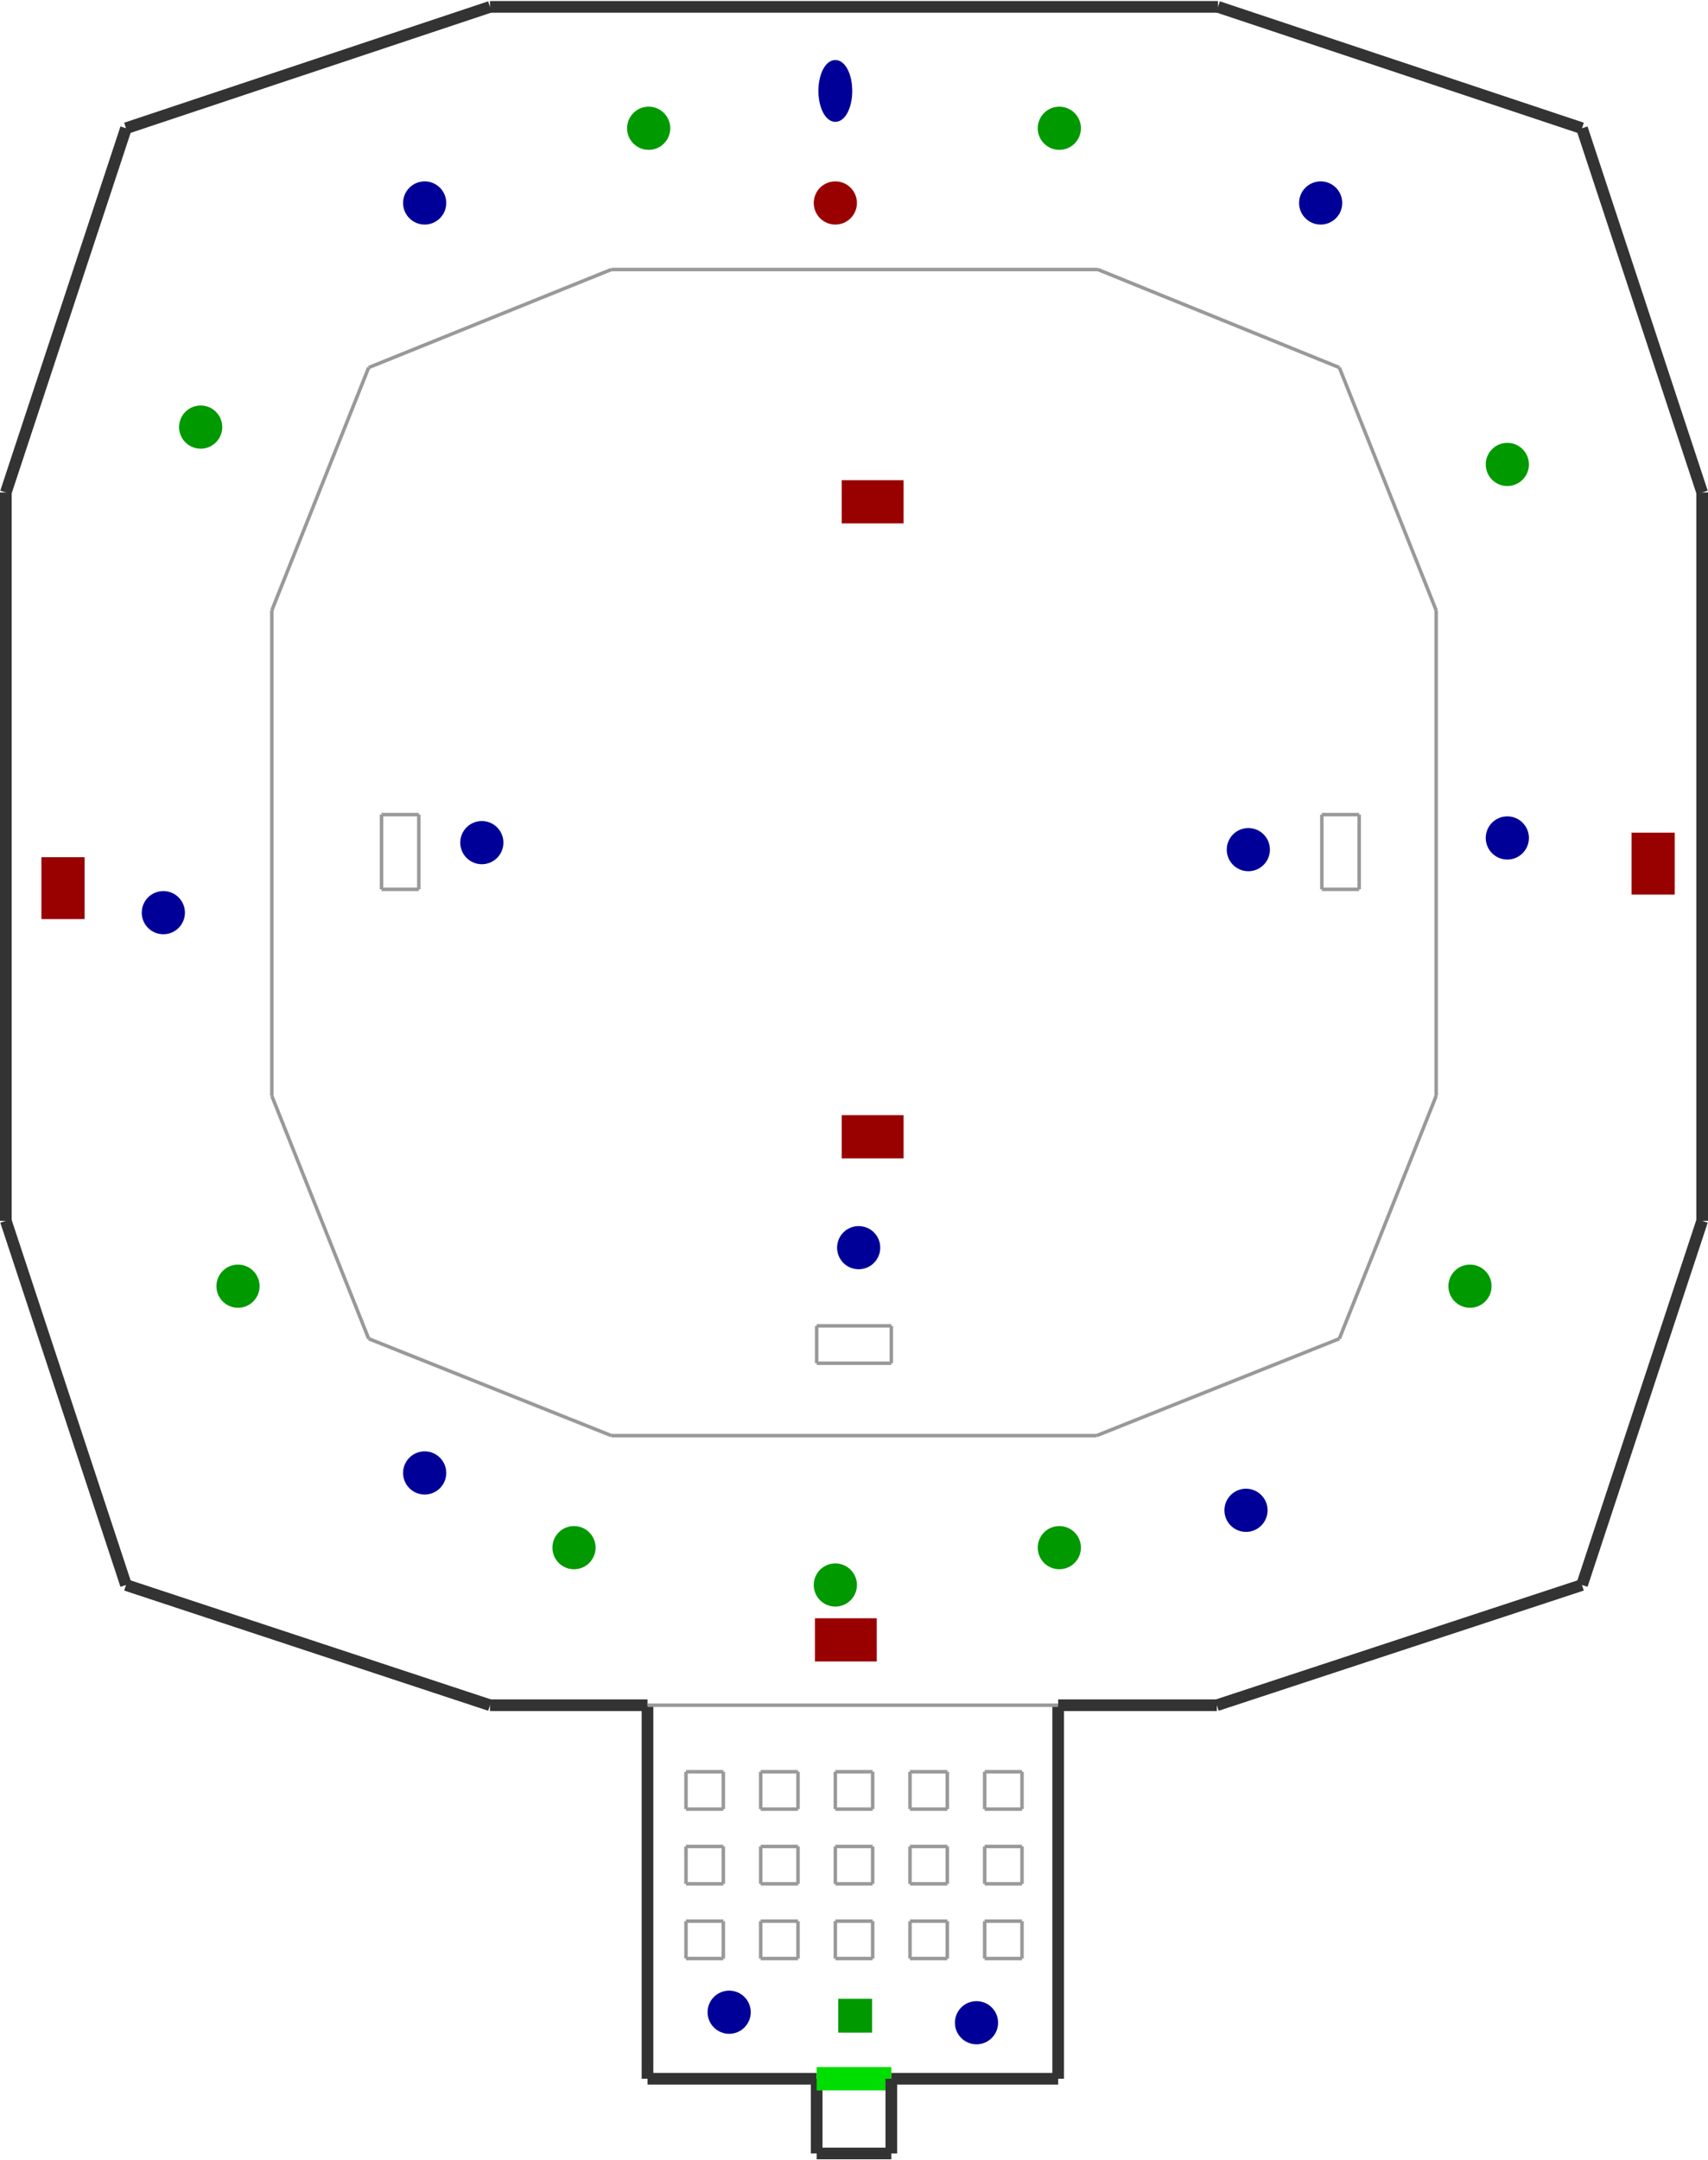 <?xml version="1.0" encoding="utf-8" ?>
<svg baseProfile="tiny" height="1024" version="1.2" viewBox="0 0 1464 1849" width="810" xmlns="http://www.w3.org/2000/svg" xmlns:ev="http://www.w3.org/2001/xml-events" xmlns:xlink="http://www.w3.org/1999/xlink"><defs /><line stroke="#333" stroke-width="10" x1="108.0" x2="5.0" y1="109.0" y2="421.0" /><line stroke="#333" stroke-width="10" x1="1356.0" x2="1044.0" y1="109.0" y2="5.0" /><line stroke="#333" stroke-width="10" x1="1356.0" x2="1459.0" y1="1357.0" y2="1045.0" /><line stroke="#333" stroke-width="10" x1="108.0" x2="420.0" y1="1357.0" y2="1460.0" /><line stroke="#333" stroke-width="10" x1="5.0" x2="108.0" y1="1045.0" y2="1357.0" /><line stroke="#333" stroke-width="10" x1="5.0" x2="5.0" y1="421.0" y2="1045.0" /><line stroke="#333" stroke-width="10" x1="420.0" x2="108.0" y1="5.0" y2="109.0" /><line stroke="#333" stroke-width="10" x1="1044.0" x2="420.0" y1="5.0" y2="5.0" /><line stroke="#333" stroke-width="10" x1="1459.0" x2="1356.0" y1="421.0" y2="109.0" /><line stroke="#333" stroke-width="10" x1="1459.0" x2="1459.0" y1="1045.0" y2="421.0" /><line stroke="#333" stroke-width="10" x1="1043.0" x2="1356.0" y1="1460.0" y2="1357.0" /><line stroke="#333" stroke-width="10" x1="420.0" x2="555.0" y1="1460.0" y2="1460.0" /><line stroke="#999" stroke-width="3" x1="233.0" x2="316.0" y1="938.0" y2="1146.0" /><line stroke="#999" stroke-width="3" x1="524.0" x2="316.0" y1="230.0" y2="314.0" /><line stroke="#999" stroke-width="3" x1="1231.0" x2="1148.0" y1="522.0" y2="314.0" /><line stroke="#999" stroke-width="3" x1="940.0" x2="1148.0" y1="1229.0" y2="1146.0" /><line stroke="#999" stroke-width="3" x1="316.0" x2="233.0" y1="314.0" y2="522.0" /><line stroke="#999" stroke-width="3" x1="233.0" x2="233.0" y1="522.0" y2="938.0" /><line stroke="#999" stroke-width="3" x1="1148.0" x2="941.0" y1="314.0" y2="230.0" /><line stroke="#999" stroke-width="3" x1="941.0" x2="524.0" y1="230.0" y2="230.0" /><line stroke="#999" stroke-width="3" x1="1148.0" x2="1231.0" y1="1146.0" y2="938.0" /><line stroke="#999" stroke-width="3" x1="1231.0" x2="1231.0" y1="938.0" y2="522.0" /><line stroke="#999" stroke-width="3" x1="316.0" x2="524.0" y1="1146.0" y2="1229.0" /><line stroke="#999" stroke-width="3" x1="524.0" x2="940.0" y1="1229.0" y2="1229.0" /><line stroke="#333" stroke-width="10" x1="555.0" x2="555.0" y1="1460.0" y2="1780.0" /><line stroke="#333" stroke-width="10" x1="555.0" x2="700.0" y1="1780.0" y2="1780.0" /><line stroke="#333" stroke-width="10" x1="907.0" x2="907.0" y1="1780.0" y2="1460.0" /><line stroke="#999" stroke-width="3" x1="907.0" x2="555.0" y1="1460.0" y2="1460.0" /><line stroke="#333" stroke-width="10" x1="907.0" x2="1043.0" y1="1460.0" y2="1460.0" /><line stroke="#999" stroke-width="3" x1="652.0" x2="652.0" y1="1549.0" y2="1517.0" /><line stroke="#999" stroke-width="3" x1="652.0" x2="684.0" y1="1517.0" y2="1517.0" /><line stroke="#999" stroke-width="3" x1="684.0" x2="684.0" y1="1517.0" y2="1549.0" /><line stroke="#999" stroke-width="3" x1="684.0" x2="652.0" y1="1549.0" y2="1549.0" /><line stroke="#999" stroke-width="3" x1="716.0" x2="716.0" y1="1549.0" y2="1517.0" /><line stroke="#999" stroke-width="3" x1="716.0" x2="748.0" y1="1517.0" y2="1517.0" /><line stroke="#999" stroke-width="3" x1="748.0" x2="748.0" y1="1517.0" y2="1549.0" /><line stroke="#999" stroke-width="3" x1="748.0" x2="716.0" y1="1549.0" y2="1549.0" /><line stroke="#999" stroke-width="3" x1="780.0" x2="780.0" y1="1549.0" y2="1517.0" /><line stroke="#999" stroke-width="3" x1="780.0" x2="812.0" y1="1517.0" y2="1517.0" /><line stroke="#999" stroke-width="3" x1="812.0" x2="812.0" y1="1517.0" y2="1549.0" /><line stroke="#999" stroke-width="3" x1="812.0" x2="780.0" y1="1549.0" y2="1549.0" /><line stroke="#999" stroke-width="3" x1="844.0" x2="844.0" y1="1549.0" y2="1517.0" /><line stroke="#999" stroke-width="3" x1="844.0" x2="876.0" y1="1517.0" y2="1517.0" /><line stroke="#999" stroke-width="3" x1="876.0" x2="876.0" y1="1517.0" y2="1549.0" /><line stroke="#999" stroke-width="3" x1="876.0" x2="844.0" y1="1549.0" y2="1549.0" /><line stroke="#999" stroke-width="3" x1="588.0" x2="588.0" y1="1549.0" y2="1517.0" /><line stroke="#999" stroke-width="3" x1="588.0" x2="620.0" y1="1517.0" y2="1517.0" /><line stroke="#999" stroke-width="3" x1="620.0" x2="620.0" y1="1517.0" y2="1549.0" /><line stroke="#999" stroke-width="3" x1="620.0" x2="588.0" y1="1549.0" y2="1549.0" /><line stroke="#999" stroke-width="3" x1="652.0" x2="652.0" y1="1613.0" y2="1581.0" /><line stroke="#999" stroke-width="3" x1="652.0" x2="684.0" y1="1581.0" y2="1581.0" /><line stroke="#999" stroke-width="3" x1="684.0" x2="684.0" y1="1581.0" y2="1613.0" /><line stroke="#999" stroke-width="3" x1="684.0" x2="652.0" y1="1613.0" y2="1613.0" /><line stroke="#999" stroke-width="3" x1="716.0" x2="716.0" y1="1613.0" y2="1581.0" /><line stroke="#999" stroke-width="3" x1="716.0" x2="748.0" y1="1581.0" y2="1581.0" /><line stroke="#999" stroke-width="3" x1="748.0" x2="748.0" y1="1581.0" y2="1613.0" /><line stroke="#999" stroke-width="3" x1="748.0" x2="716.0" y1="1613.0" y2="1613.0" /><line stroke="#999" stroke-width="3" x1="780.0" x2="780.0" y1="1613.0" y2="1581.0" /><line stroke="#999" stroke-width="3" x1="780.0" x2="812.0" y1="1581.0" y2="1581.0" /><line stroke="#999" stroke-width="3" x1="812.0" x2="812.0" y1="1581.0" y2="1613.0" /><line stroke="#999" stroke-width="3" x1="812.0" x2="780.0" y1="1613.0" y2="1613.0" /><line stroke="#999" stroke-width="3" x1="844.0" x2="844.0" y1="1613.0" y2="1581.0" /><line stroke="#999" stroke-width="3" x1="844.0" x2="876.0" y1="1581.0" y2="1581.0" /><line stroke="#999" stroke-width="3" x1="876.0" x2="876.0" y1="1581.0" y2="1613.0" /><line stroke="#999" stroke-width="3" x1="876.0" x2="844.0" y1="1613.0" y2="1613.0" /><line stroke="#999" stroke-width="3" x1="588.0" x2="588.0" y1="1613.0" y2="1581.0" /><line stroke="#999" stroke-width="3" x1="588.0" x2="620.0" y1="1581.0" y2="1581.0" /><line stroke="#999" stroke-width="3" x1="620.0" x2="620.0" y1="1581.0" y2="1613.0" /><line stroke="#999" stroke-width="3" x1="620.0" x2="588.0" y1="1613.0" y2="1613.0" /><line stroke="#999" stroke-width="3" x1="652.0" x2="652.0" y1="1677.0" y2="1645.0" /><line stroke="#999" stroke-width="3" x1="652.0" x2="684.0" y1="1645.0" y2="1645.0" /><line stroke="#999" stroke-width="3" x1="684.0" x2="684.0" y1="1645.0" y2="1677.0" /><line stroke="#999" stroke-width="3" x1="684.0" x2="652.0" y1="1677.0" y2="1677.0" /><line stroke="#999" stroke-width="3" x1="716.0" x2="716.0" y1="1677.0" y2="1645.0" /><line stroke="#999" stroke-width="3" x1="716.0" x2="748.0" y1="1645.0" y2="1645.0" /><line stroke="#999" stroke-width="3" x1="748.0" x2="748.0" y1="1645.0" y2="1677.0" /><line stroke="#999" stroke-width="3" x1="748.0" x2="716.0" y1="1677.0" y2="1677.0" /><line stroke="#999" stroke-width="3" x1="780.0" x2="780.0" y1="1677.0" y2="1645.0" /><line stroke="#999" stroke-width="3" x1="780.0" x2="812.0" y1="1645.0" y2="1645.0" /><line stroke="#999" stroke-width="3" x1="812.0" x2="812.0" y1="1645.0" y2="1677.0" /><line stroke="#999" stroke-width="3" x1="812.0" x2="780.0" y1="1677.0" y2="1677.0" /><line stroke="#999" stroke-width="3" x1="844.0" x2="844.0" y1="1677.0" y2="1645.0" /><line stroke="#999" stroke-width="3" x1="844.0" x2="876.0" y1="1645.0" y2="1645.0" /><line stroke="#999" stroke-width="3" x1="876.0" x2="876.0" y1="1645.0" y2="1677.0" /><line stroke="#999" stroke-width="3" x1="876.0" x2="844.0" y1="1677.0" y2="1677.0" /><line stroke="#999" stroke-width="3" x1="588.0" x2="588.0" y1="1677.0" y2="1645.0" /><line stroke="#999" stroke-width="3" x1="588.0" x2="620.0" y1="1645.0" y2="1645.0" /><line stroke="#999" stroke-width="3" x1="620.0" x2="620.0" y1="1645.0" y2="1677.0" /><line stroke="#999" stroke-width="3" x1="620.0" x2="588.0" y1="1677.0" y2="1677.0" /><line stroke="#333" stroke-width="10" x1="700.0" x2="700.0" y1="1780.0" y2="1844.0" /><line stroke="#0d0" stroke-width="20" x1="700.0" x2="764.0" y1="1780.0" y2="1780.0" /><line stroke="#333" stroke-width="10" x1="764.0" x2="764.0" y1="1844.0" y2="1780.0" /><line stroke="#333" stroke-width="10" x1="700.0" x2="764.0" y1="1844.0" y2="1844.0" /><line stroke="#333" stroke-width="10" x1="764.0" x2="907.0" y1="1780.0" y2="1780.0" /><line stroke="#999" stroke-width="3" x1="327.0" x2="327.0" y1="761.0" y2="697.0" /><line stroke="#999" stroke-width="3" x1="327.0" x2="359.0" y1="697.0" y2="697.0" /><line stroke="#999" stroke-width="3" x1="359.0" x2="359.0" y1="697.0" y2="761.0" /><line stroke="#999" stroke-width="3" x1="359.0" x2="327.0" y1="761.0" y2="761.0" /><line stroke="#999" stroke-width="3" x1="764.0" x2="700.0" y1="1167.0" y2="1167.0" /><line stroke="#999" stroke-width="3" x1="764.0" x2="764.0" y1="1135.0" y2="1167.0" /><line stroke="#999" stroke-width="3" x1="700.0" x2="764.0" y1="1135.0" y2="1135.0" /><line stroke="#999" stroke-width="3" x1="700.0" x2="700.0" y1="1167.0" y2="1135.0" /><line stroke="#999" stroke-width="3" x1="1133.0" x2="1133.0" y1="761.0" y2="697.0" /><line stroke="#999" stroke-width="3" x1="1133.0" x2="1165.0" y1="697.0" y2="697.0" /><line stroke="#999" stroke-width="3" x1="1165.0" x2="1165.0" y1="697.0" y2="761.0" /><line stroke="#999" stroke-width="3" x1="1165.0" x2="1133.0" y1="761.0" y2="761.0" /><ellipse cx="716.0" cy="77.0" fill="#009" rx="12" ry="24" stroke="#009" stroke-width="5" /><circle cx="716.0" cy="173.0" fill="#900" r="16" stroke="#900" stroke-width="5" /><circle cx="1132.0" cy="173.0" fill="#009" r="16" stroke="#009" stroke-width="5" /><circle cx="1292.0" cy="717.0" fill="#009" r="16" stroke="#009" stroke-width="5" /><circle cx="1068.0" cy="1293.0" fill="#009" r="16" stroke="#009" stroke-width="5" /><circle cx="364.0" cy="1261.0" fill="#009" r="16" stroke="#009" stroke-width="5" /><circle cx="140.0" cy="781.0" fill="#009" r="16" stroke="#009" stroke-width="5" /><circle cx="364.0" cy="173.0" fill="#009" r="16" stroke="#009" stroke-width="5" /><circle cx="172.0" cy="365.0" fill="#090" r="16" stroke="#090" stroke-width="5" /><circle cx="204.0" cy="1101.0" fill="#090" r="16" stroke="#090" stroke-width="5" /><circle cx="716.0" cy="1357.0" fill="#090" r="16" stroke="#090" stroke-width="5" /><circle cx="1260.0" cy="1101.0" fill="#090" r="16" stroke="#090" stroke-width="5" /><circle cx="1292.0" cy="397.0" fill="#090" r="16" stroke="#090" stroke-width="5" /><circle cx="736.0" cy="1068.0" fill="#009" r="16" stroke="#009" stroke-width="5" /><circle cx="1070.0" cy="727.0" fill="#009" r="16" stroke="#009" stroke-width="5" /><circle cx="413.0" cy="721.0" fill="#009" r="16" stroke="#009" stroke-width="5" /><rect fill="#900" height="48" stroke="#900" stroke-width="5" transform="rotate(90,748.0,429.0)" width="32" x="732.0" y="405.0" /><circle cx="556.0" cy="109.0" fill="#090" r="16" stroke="#090" stroke-width="5" /><circle cx="908.0" cy="109.0" fill="#090" r="16" stroke="#090" stroke-width="5" /><circle cx="492.0" cy="1325.0" fill="#090" r="16" stroke="#090" stroke-width="5" /><circle cx="908.0" cy="1325.0" fill="#090" r="16" stroke="#090" stroke-width="5" /><rect fill="#900" height="48" stroke="#900" stroke-width="5" transform="rotate(270,748.0,973.0)" width="32" x="732.0" y="949.0" /><rect fill="#090" height="24" stroke="#090" stroke-width="5" transform="rotate(270,733.0,1726.0)" width="24" x="721.0" y="1714.0" /><circle cx="837.0" cy="1732.0" fill="#009" r="16" stroke="#009" stroke-width="5" /><circle cx="625.0" cy="1723.0" fill="#009" r="16" stroke="#009" stroke-width="5" /><rect fill="#900" height="48" stroke="#900" stroke-width="5" transform="rotate(270,725.0,1404.0)" width="32" x="709.0" y="1380.0" /><rect fill="#900" height="48" stroke="#900" stroke-width="5" transform="rotate(0,54.0,760.0)" width="32" x="38.0" y="736.0" /><rect fill="#900" height="48" stroke="#900" stroke-width="5" transform="rotate(180,1417.0,739.0)" width="32" x="1401.0" y="715.0" /></svg>